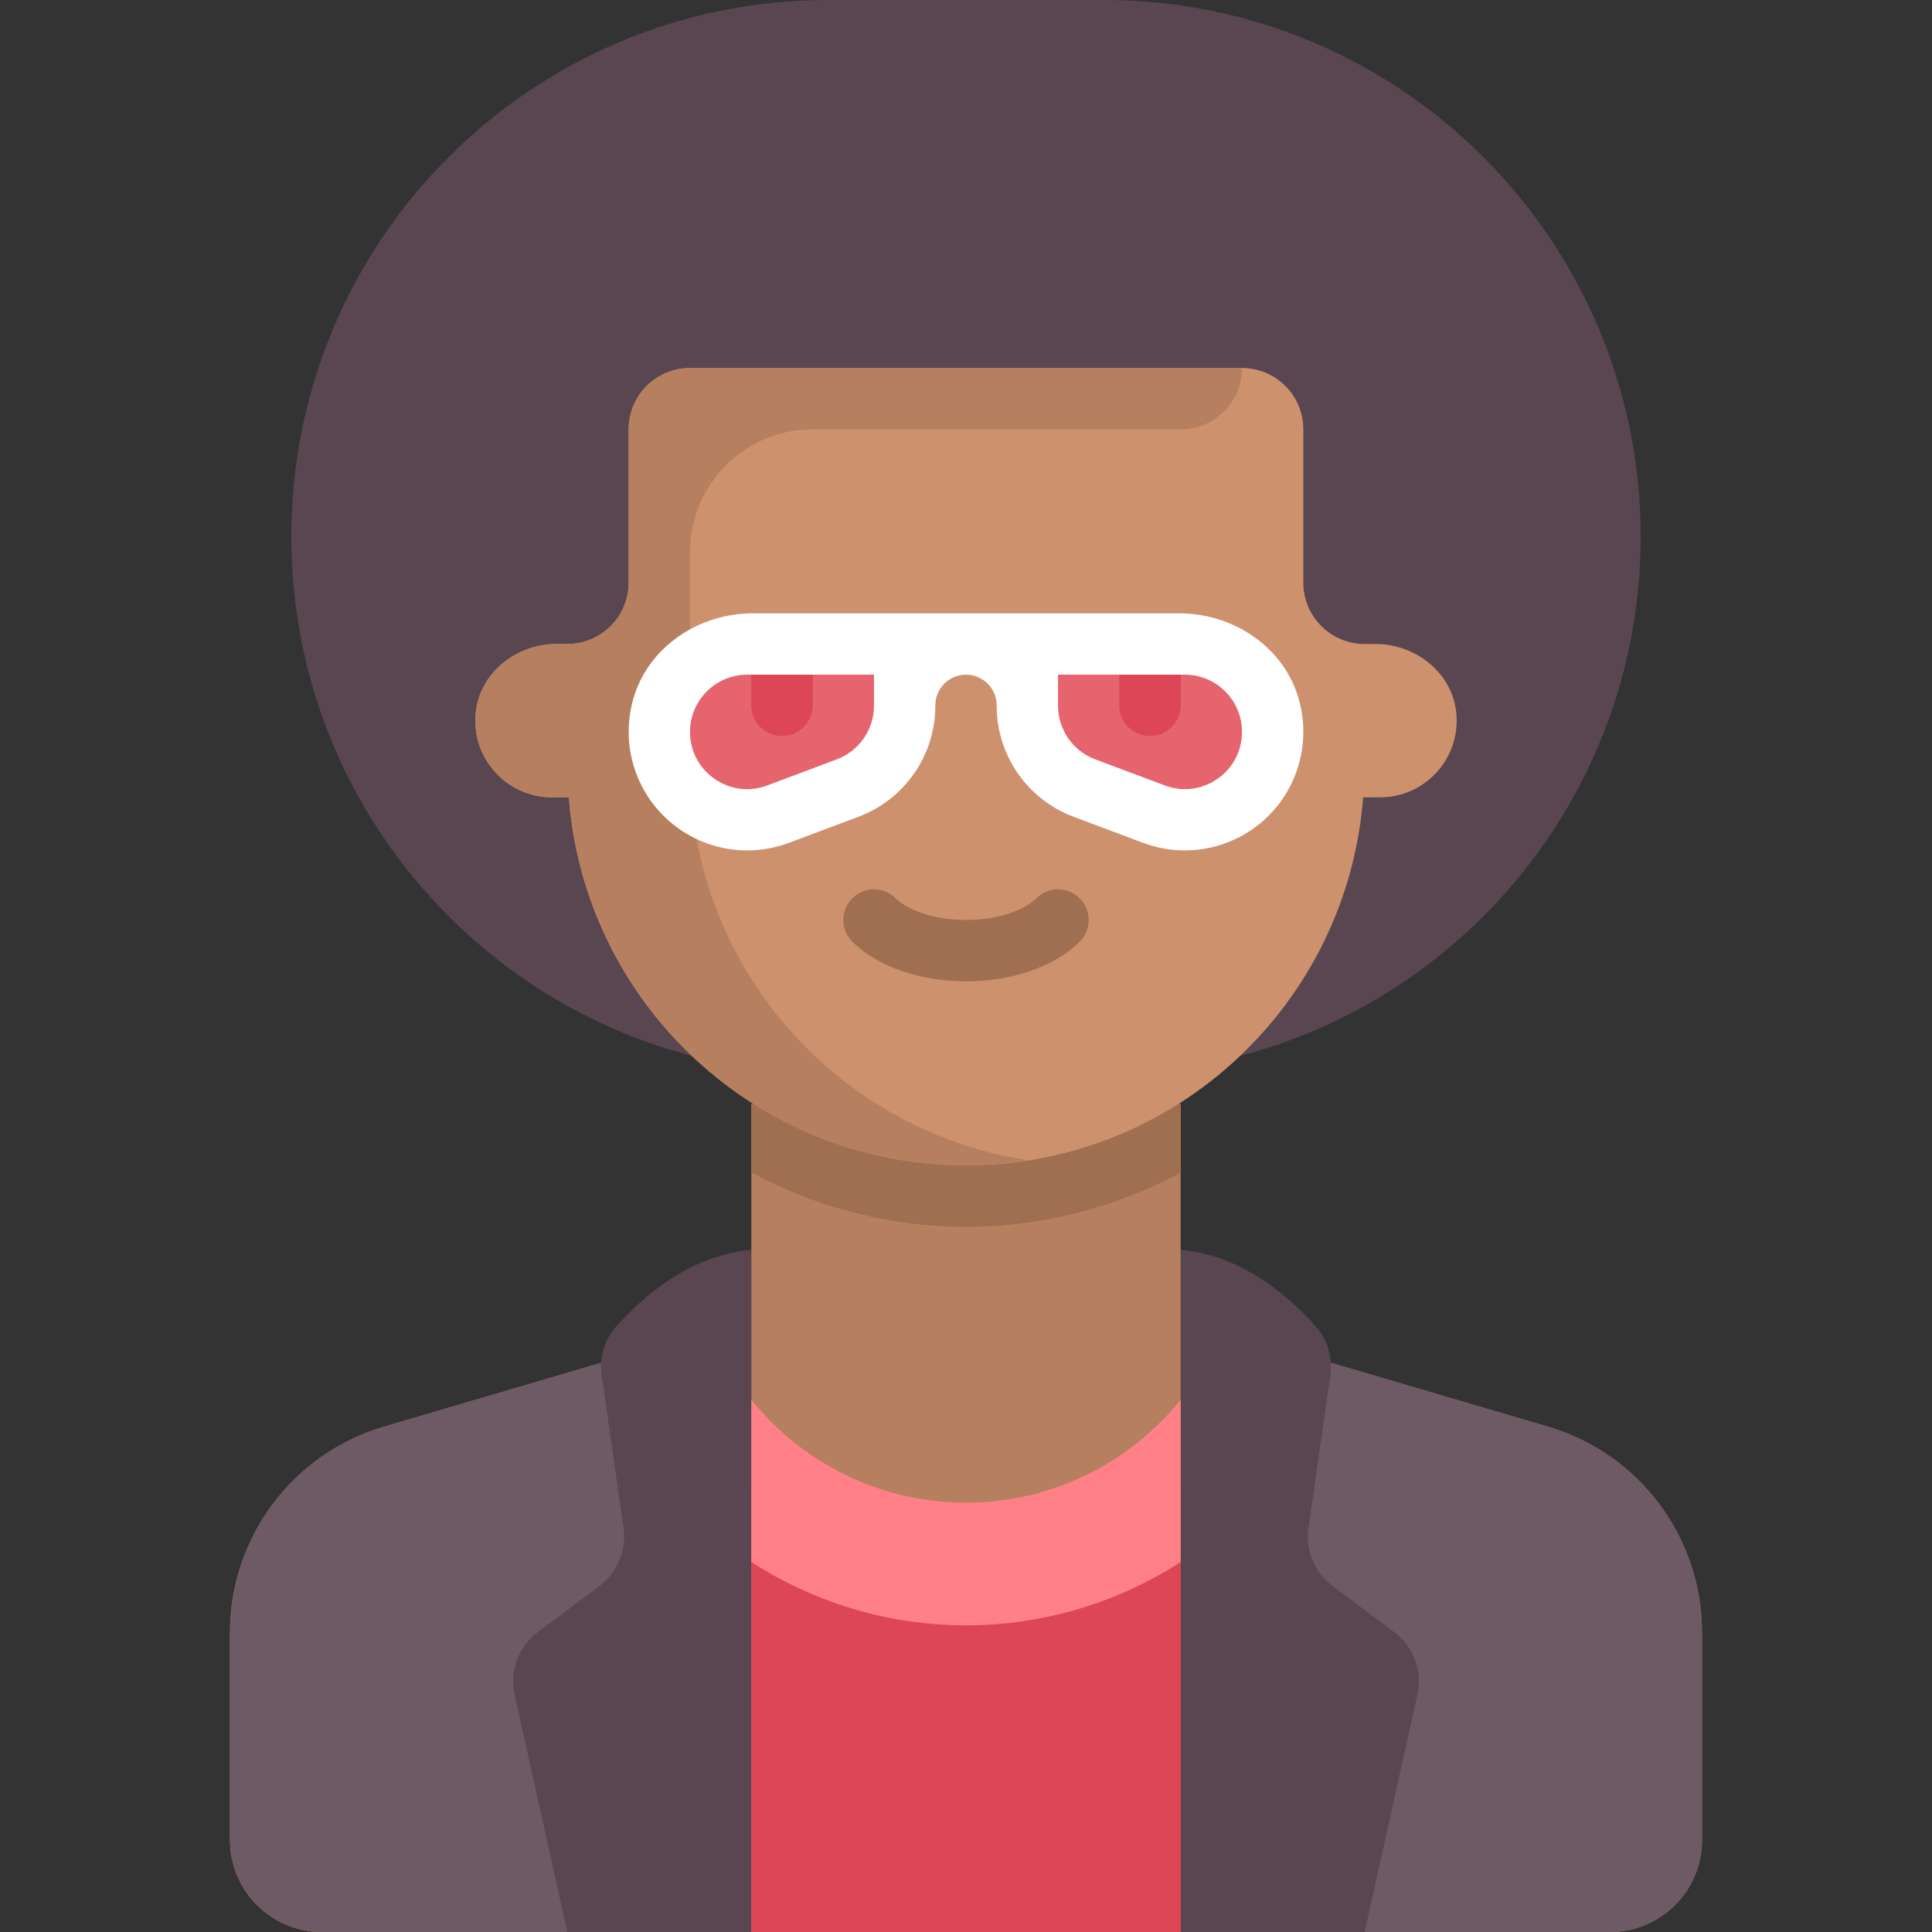 <svg xmlns="http://www.w3.org/2000/svg" xmlns:xlink="http://www.w3.org/1999/xlink" id="Capa_1" x="0" y="0" version="1.1" viewBox="0 0 512 512" style="enable-background:new 0 0 512 512" xml:space="preserve"><rect x="0" y="0" width="512" height="512" fill="#333333" stroke="none"/><path style="fill:#b67f5f" d="M410.211,378.084l-79.82-23.477c-10.376-3.052-17.502-12.575-17.502-23.39v-38.646H199.111v38.646	c0,10.816-7.125,20.339-17.502,23.39l-79.82,23.477c-24.211,7.121-40.837,29.341-40.837,54.577v54.958	c0,13.465,10.916,24.381,24.381,24.381h341.333c13.465,0,24.381-10.916,24.381-24.381v-54.958	C451.048,407.425,434.422,385.205,410.211,378.084z"/><path id="SVGCleanerId_0" style="fill:#a06e50" d="M199.111,310.707c17.074,9.12,36.437,14.372,56.889,14.372	s39.815-5.252,56.889-14.372v-18.136H199.111V310.707z"/><g><path id="SVGCleanerId_0_1_" style="fill:#a06e50" d="M199.111,310.707c17.074,9.12,36.437,14.372,56.889,14.372 s39.815-5.252,56.889-14.372v-18.136H199.111V310.707z"/></g><path style="fill:#6e5a64" d="M312.889,512h113.778c13.465,0,24.381-10.916,24.381-24.381v-54.958	c0-25.236-16.626-47.456-40.837-54.577l-79.82-23.477c-9.729-2.862-16.519-11.431-17.339-21.401h-0.163V512z"/><path style="fill:#5a4650" d="M361.651,512l13.979-62.906c1.385-6.232-1.007-12.698-6.115-16.529l-16.419-12.314	c-4.748-3.561-7.178-9.427-6.338-15.302l5.778-40.444c0.668-4.679-0.682-9.431-3.82-12.966	c-6.533-7.359-19.316-18.975-35.827-20.321V512H361.651z"/><path style="fill:#6e5a64" d="M199.111,512H85.333c-13.465,0-24.381-10.916-24.381-24.381v-54.958	c0-25.236,16.626-47.456,40.837-54.577l79.82-23.477c9.729-2.862,16.519-11.431,17.339-21.401h0.163L199.111,512L199.111,512z"/><path style="fill:#5a4650" d="M150.349,512l-13.979-62.906c-1.385-6.232,1.007-12.698,6.115-16.529l16.419-12.314	c4.748-3.561,7.178-9.427,6.338-15.302l-5.778-40.444c-0.668-4.679,0.682-9.431,3.82-12.966	c6.533-7.359,19.316-18.975,35.827-20.321V512H150.349z"/><path style="fill:#dc4655" d="M256,414.476c-21.612,0-41.432-7.67-56.889-20.436V512h113.778V394.04	C297.432,406.806,277.612,414.476,256,414.476z"/><path style="fill:#ff8087" d="M312.889,413.964v-43.012c-13.419,16.609-33.921,27.271-56.889,27.271s-43.47-10.662-56.889-27.271	v43.012c16.442,10.561,35.938,16.766,56.889,16.766S296.446,424.525,312.889,413.964z"/><path style="fill:#5a4650" d="M292.572,284.444h-73.143c-78.547,0-142.222-63.675-142.222-142.222l0,0	C77.206,63.675,140.881,0,219.428,0h73.143c78.547,0,142.222,63.675,142.222,142.222l0,0	C434.794,220.769,371.119,284.444,292.572,284.444z"/><path style="fill:#cd916e" d="M364.555,170.667h-2.905c-8.977,0-16.254-7.277-16.254-16.254v-40.635	c0-8.977-7.277-16.254-16.254-16.254H182.857c-8.977,0-16.254,7.277-16.254,16.254v40.635c0,8.977-7.277,16.254-16.254,16.254	h-2.905c-10.628,0-20.312,7.647-21.371,18.221c-1.218,12.162,8.3,22.414,20.212,22.414h4.474	c4.163,54.539,49.634,97.524,105.24,97.524s101.077-42.985,105.24-97.524h4.474c11.912,0,21.43-10.252,20.212-22.414	C384.868,178.313,375.183,170.667,364.555,170.667z"/><path style="fill:#b67f5f" d="M329.143,97.524L329.143,97.524H182.857c-8.977,0-16.254,7.277-16.254,16.254v40.635	c0,8.977-7.277,16.254-16.254,16.254h-2.903c-10.628,0-20.313,7.647-21.372,18.221c-1.218,12.162,8.299,22.414,20.212,22.414h4.474	c4.163,54.539,49.634,97.524,105.24,97.524c5.559,0,10.98-0.542,16.305-1.37c-50.637-7.814-89.448-51.456-89.448-104.281v-56.889	c0-17.954,14.554-32.508,32.508-32.508h97.524C321.866,113.778,329.143,106.501,329.143,97.524z"/><path style="fill:#a06e50" d="M256,260.064c-12.19,0-23.444-3.913-30.087-10.468c-3.198-3.151-3.23-8.298-0.079-11.492	c3.151-3.198,8.31-3.23,11.492-0.079c2.706,2.671,9.222,5.786,18.675,5.786c9.452,0,15.968-3.115,18.675-5.786	c3.183-3.151,8.341-3.119,11.492,0.079c3.151,3.194,3.119,8.341-0.079,11.492C279.444,256.151,268.19,260.064,256,260.064z"/><path style="fill:#fff" d="M312.537,162.54H199.463c-14.408,0-27.883,9.043-31.707,22.935	c-3.648,13.256,1.604,26.837,12.363,34.295c5.333,3.694,11.587,5.595,17.905,5.595c3.714,0,7.444-0.659,11.016-1.996h0.008	l18.444-6.917c12.259-4.597,20.381-16.317,20.381-29.41v-0.122c0-4.488,3.639-8.127,8.127-8.127l0,0	c4.488,0,8.127,3.639,8.127,8.127v0.122c0,13.093,8.122,24.812,20.381,29.41l18.444,6.917h0.008	c3.571,1.337,7.302,1.996,11.016,1.996c6.31,0,12.571-1.901,17.905-5.595c10.759-7.459,16.012-21.039,12.363-34.295	C340.421,171.583,326.946,162.54,312.537,162.54z"/><g><path style="fill:#e6646e" d="M231.619,187.036c0,6.286-3.952,11.988-9.841,14.194l-18.444,6.917 c-4.722,1.786-9.802,1.143-13.952-1.734c-4.143-2.873-6.524-7.417-6.524-12.46c0-8.357,6.802-15.159,15.159-15.159h33.603 L231.619,187.036L231.619,187.036z"/><path style="fill:#e6646e" d="M322.619,206.413c-4.151,2.869-9.238,3.512-13.952,1.734l-18.444-6.917 c-5.889-2.206-9.841-7.909-9.841-14.194v-8.242h33.603c8.357,0,15.159,6.802,15.159,15.159 C329.143,198.996,326.762,203.54,322.619,206.413z"/></g><g><path style="fill:#dc4655" d="M207.238,195.048L207.238,195.048c-4.488,0-8.127-3.639-8.127-8.127v-8.127h16.254v8.127 C215.365,191.409,211.727,195.048,207.238,195.048z"/><path style="fill:#dc4655" d="M304.762,195.048L304.762,195.048c-4.488,0-8.127-3.639-8.127-8.127v-8.127h16.254v8.127 C312.889,191.409,309.25,195.048,304.762,195.048z"/></g></svg>